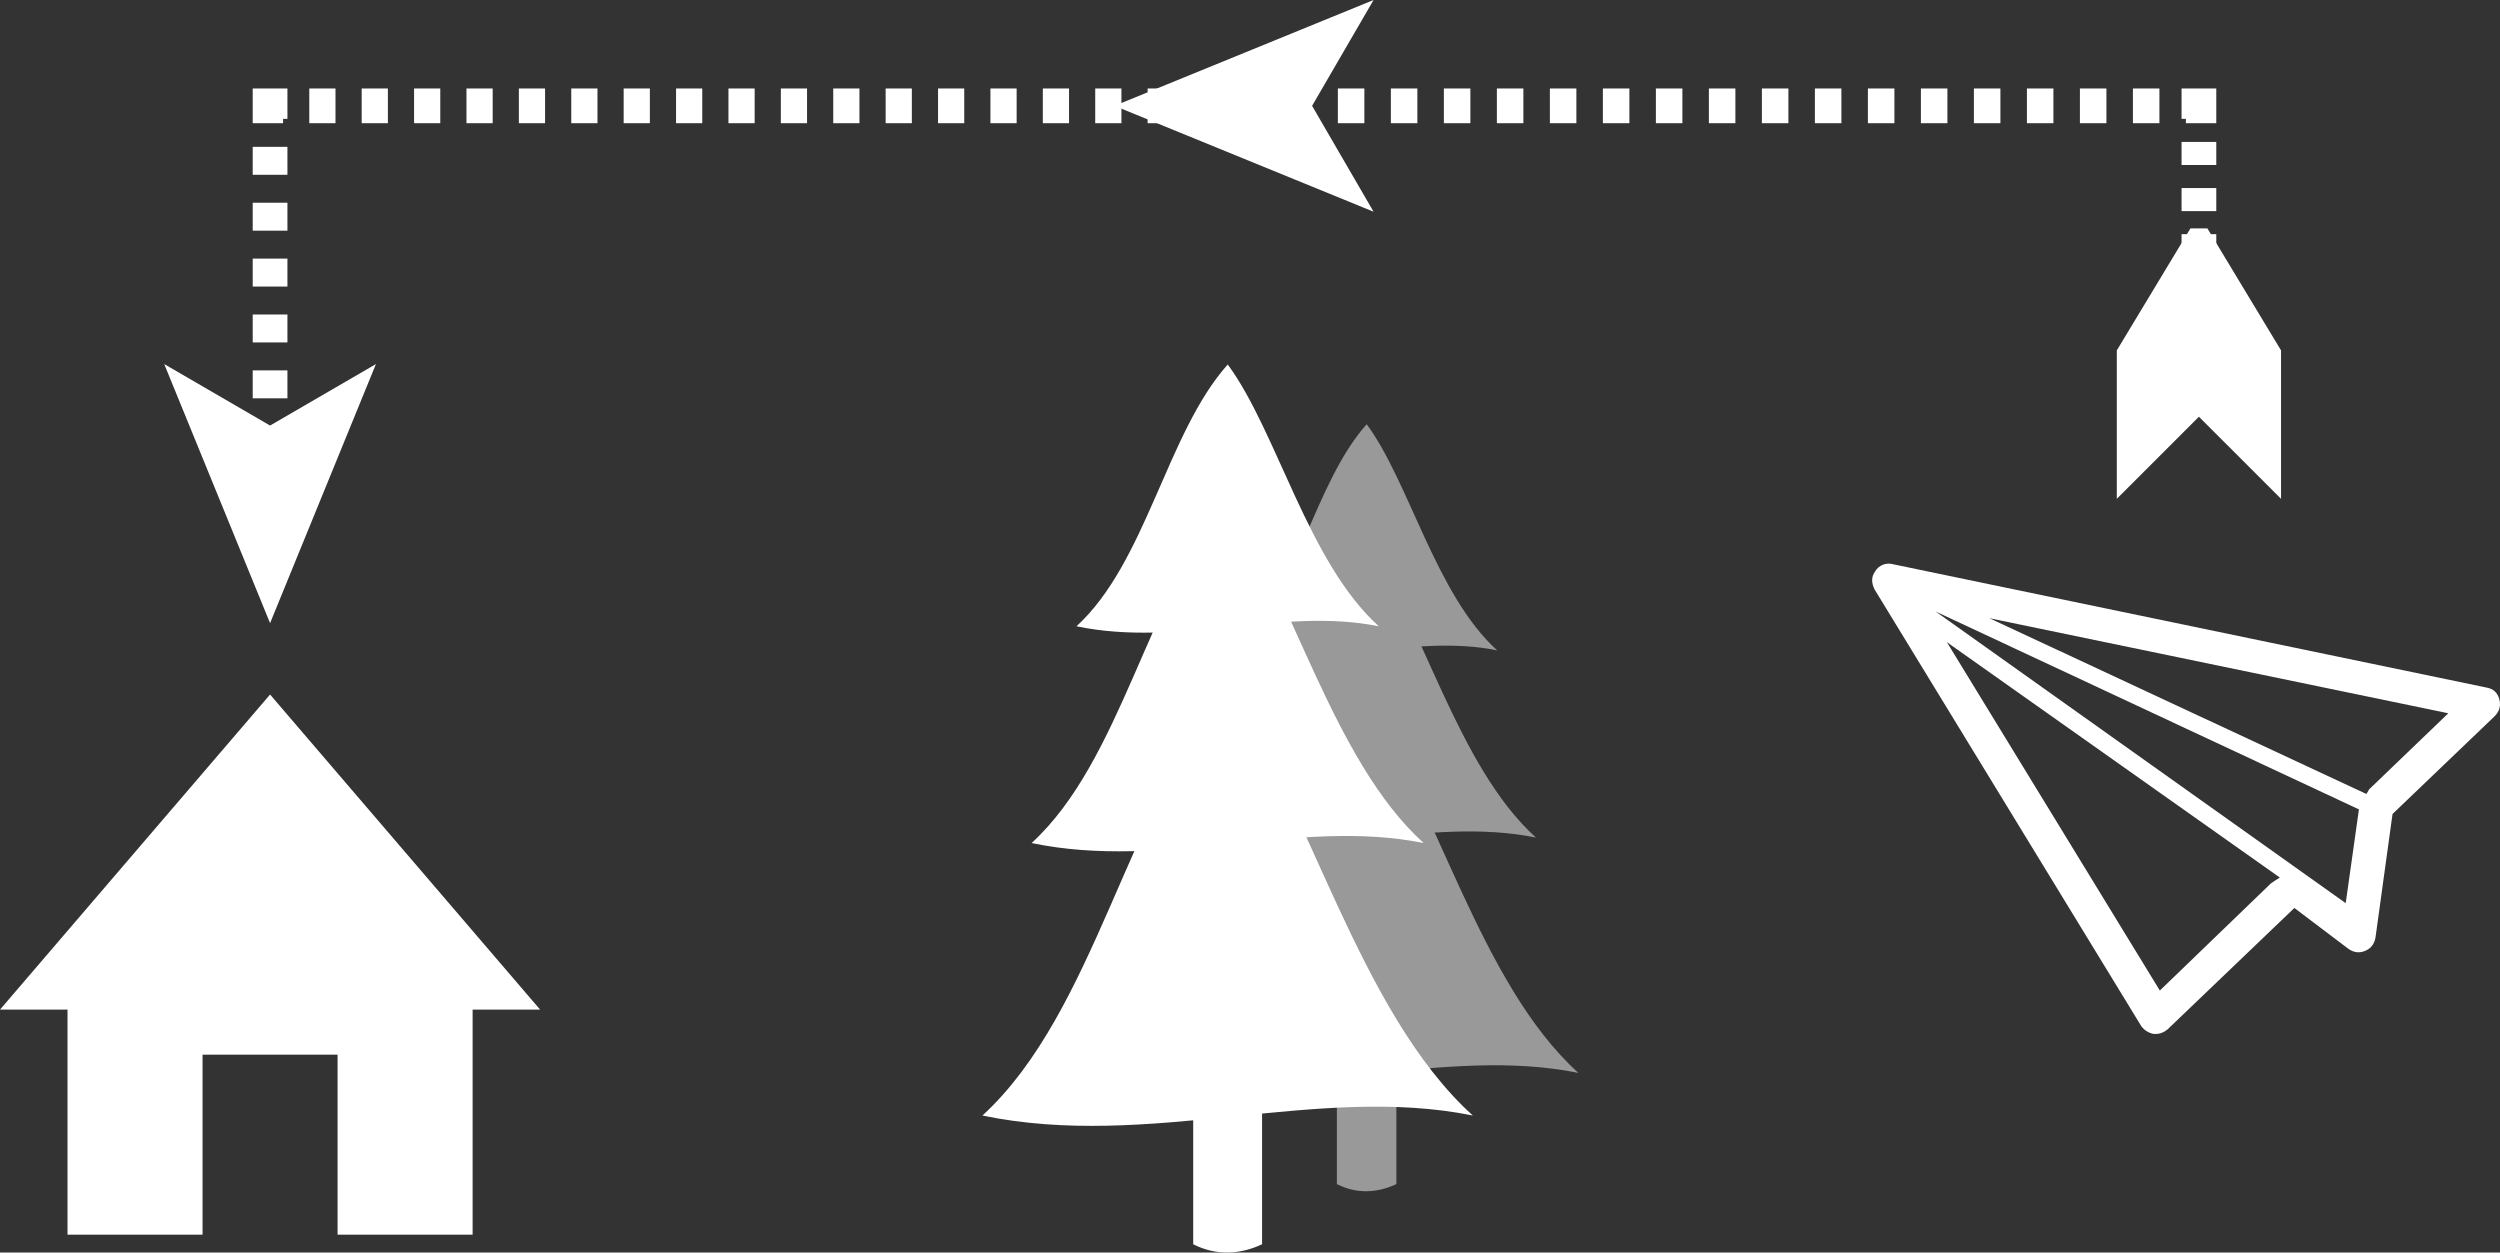 <?xml version="1.0" encoding="utf-8"?>
<!-- Generator: Adobe Illustrator 23.0.4, SVG Export Plug-In . SVG Version: 6.00 Build 0)  -->
<svg version="1.1" id="Layer_1" xmlns="http://www.w3.org/2000/svg" xmlns:xlink="http://www.w3.org/1999/xlink" x="0px" y="0px"
	 viewBox="0 0 288 144.29" style="enable-background:new 0 0 288 144.29;" xml:space="preserve">
<rect x="0" y="0" width="288" height="144.29" fill="#333333" stroke="none"/>
<style type="text/css">
	.st0{opacity:0.5;}
	.st1{fill:#FFFFFF;}
	.st2{fill:none;stroke:#FFFFFF;stroke-width:4;stroke-miterlimit:10;}
	.st3{fill:none;stroke:#FFFFFF;stroke-width:4;stroke-miterlimit:10;stroke-dasharray:3.053,3.053;}
	.st4{fill:none;stroke:#FFFFFF;stroke-width:4;stroke-miterlimit:10;stroke-dasharray:2.657,2.657;}
	.st5{fill:none;stroke:#FFFFFF;stroke-width:4;stroke-miterlimit:10;stroke-dasharray:3.219,3.219;}
	.st6{fill:none;stroke:#FFFFFF;stroke-width:4;stroke-miterlimit:10;stroke-dasharray:3.018,3.018;}
</style>
<g class="st0">
	<title>Layer 1</title>
	<g id="layer1_1_">
		<g id="g4623_1_">
			<path id="rect2192_1_" class="st1" d="M154.008,121.881h6.853v14.527c-2.017,0.952-4.425,1.232-6.853,0V121.881z"/>
			<path id="path1307_1_" class="st1" d="M181.83,123.599c-15.554-3.156-32.248,3.454-48.792,0
				c11.278-10.345,14.527-31.183,24.386-42.256C165.417,92.117,170.384,113.254,181.83,123.599z"/>
			<path id="path2183_1_" class="st1" d="M176.938,96.486c-12.436-2.521-25.787,2.764-39.007,0
				c9.019-8.272,11.614-24.928,19.494-33.779C163.811,71.316,167.788,88.214,176.938,96.486z"/>
			<path id="path2185_1_" class="st1" d="M172.475,74.919c-9.579-1.942-19.886,2.129-30.082,0
				c6.965-6.386,8.963-19.233,15.05-26.048C162.355,55.518,165.417,68.552,172.475,74.919z"/>
		</g>
	</g>
</g>
<g>
	<polygon class="st1" points="62.223,116.309 31.112,80.009 0,116.309 7.778,116.309 7.778,142.237 23.334,142.237 23.334,121.495 
		38.889,121.495 38.889,142.237 54.445,142.237 54.445,116.309 	"/>
</g>
<g>
	<title>Layer 1</title>
	<g id="layer1">
		<g id="g4623">
			<path id="rect2192" class="st1" d="M137.457,126.519h7.934v16.819c-2.335,1.103-5.124,1.427-7.934,0V126.519z"/>
			<path id="path1307" class="st1" d="M169.668,128.508c-18.008-3.654-37.335,3.999-56.489,0
				c13.058-11.977,16.819-36.103,28.234-48.923C150.666,92.059,156.416,116.531,169.668,128.508z"/>
			<path id="path2183" class="st1" d="M164.004,97.118c-14.398-2.918-29.855,3.2-45.161,0c10.442-9.577,13.447-28.861,22.57-39.108
				C148.807,67.976,153.411,87.541,164.004,97.118z"/>
			<path id="path2185" class="st1" d="M158.838,72.148c-11.09-2.248-23.024,2.465-34.827,0c8.064-7.394,10.377-22.267,17.424-30.158
				C147.12,49.687,150.666,64.776,158.838,72.148z"/>
		</g>
	</g>
</g>
<g>
	<g>
		<line class="st2" x1="149.569" y1="12.193" x2="151.069" y2="12.193"/>
		<line class="st3" x1="154.122" y1="12.193" x2="250.289" y2="12.193"/>
		<polyline class="st2" points="251.816,12.193 253.316,12.193 253.316,13.693 		"/>
		<line class="st4" x1="253.316" y1="16.35" x2="253.316" y2="25.65"/>
		<line class="st2" x1="253.316" y1="26.978" x2="253.316" y2="28.478"/>
		<g>
			<polygon class="st1" points="128.388,12.193 158.235,24.39 151.153,12.193 158.235,0 			"/>
		</g>
		<g>
			<polygon class="st1" points="254.291,26.308 262.775,40.365 262.775,57.465 253.316,48.007 243.856,57.465 243.856,40.365 
				252.338,26.308 			"/>
		</g>
	</g>
</g>
<g>
	<g>
		<line class="st2" x1="31.112" y1="50.606" x2="31.112" y2="49.106"/>
		<line class="st5" x1="31.112" y1="45.887" x2="31.112" y2="15.303"/>
		<polyline class="st2" points="31.112,13.693 31.112,12.193 32.612,12.193 		"/>
		<line class="st6" x1="35.63" y1="12.193" x2="136.745" y2="12.193"/>
		<line class="st2" x1="138.254" y1="12.193" x2="139.754" y2="12.193"/>
		<g>
			<polygon class="st1" points="31.112,71.788 43.308,41.94 31.112,49.023 18.918,41.94 			"/>
		</g>
	</g>
</g>
<path class="st1" d="M287.912,80.523c0.212,0.742,0.041,1.398-0.512,1.97l-11.78,11.278l-1.965,14.245
	c-0.133,0.75-0.537,1.261-1.211,1.533c-0.674,0.272-1.319,0.183-1.935-0.265l-6.198-4.685l-14.608,13.985
	c-0.195,0.165-0.404,0.293-0.629,0.384c-0.3,0.121-0.629,0.167-0.989,0.138c-0.57-0.118-1.036-0.41-1.397-0.874l-30.725-50.309
	c-0.407-0.794-0.386-1.499,0.062-2.115c0.209-0.345,0.501-0.594,0.875-0.745c0.375-0.151,0.757-0.174,1.147-0.07l68.423,14.218
	C287.219,79.344,287.7,79.781,287.912,80.523L287.912,80.523z M229.175,71.217l43.424,20.245l0.123-0.18
	c0.082-0.12,0.146-0.233,0.19-0.338l9.133-8.775L229.175,71.217z M222.987,70.446l47.238,33.597l1.524-10.802L222.987,70.446z
	 M224.278,73.975l24.535,40.135l12.79-12.338c0.269-0.196,0.614-0.422,1.033-0.678L224.278,73.975z"/>
</svg>

